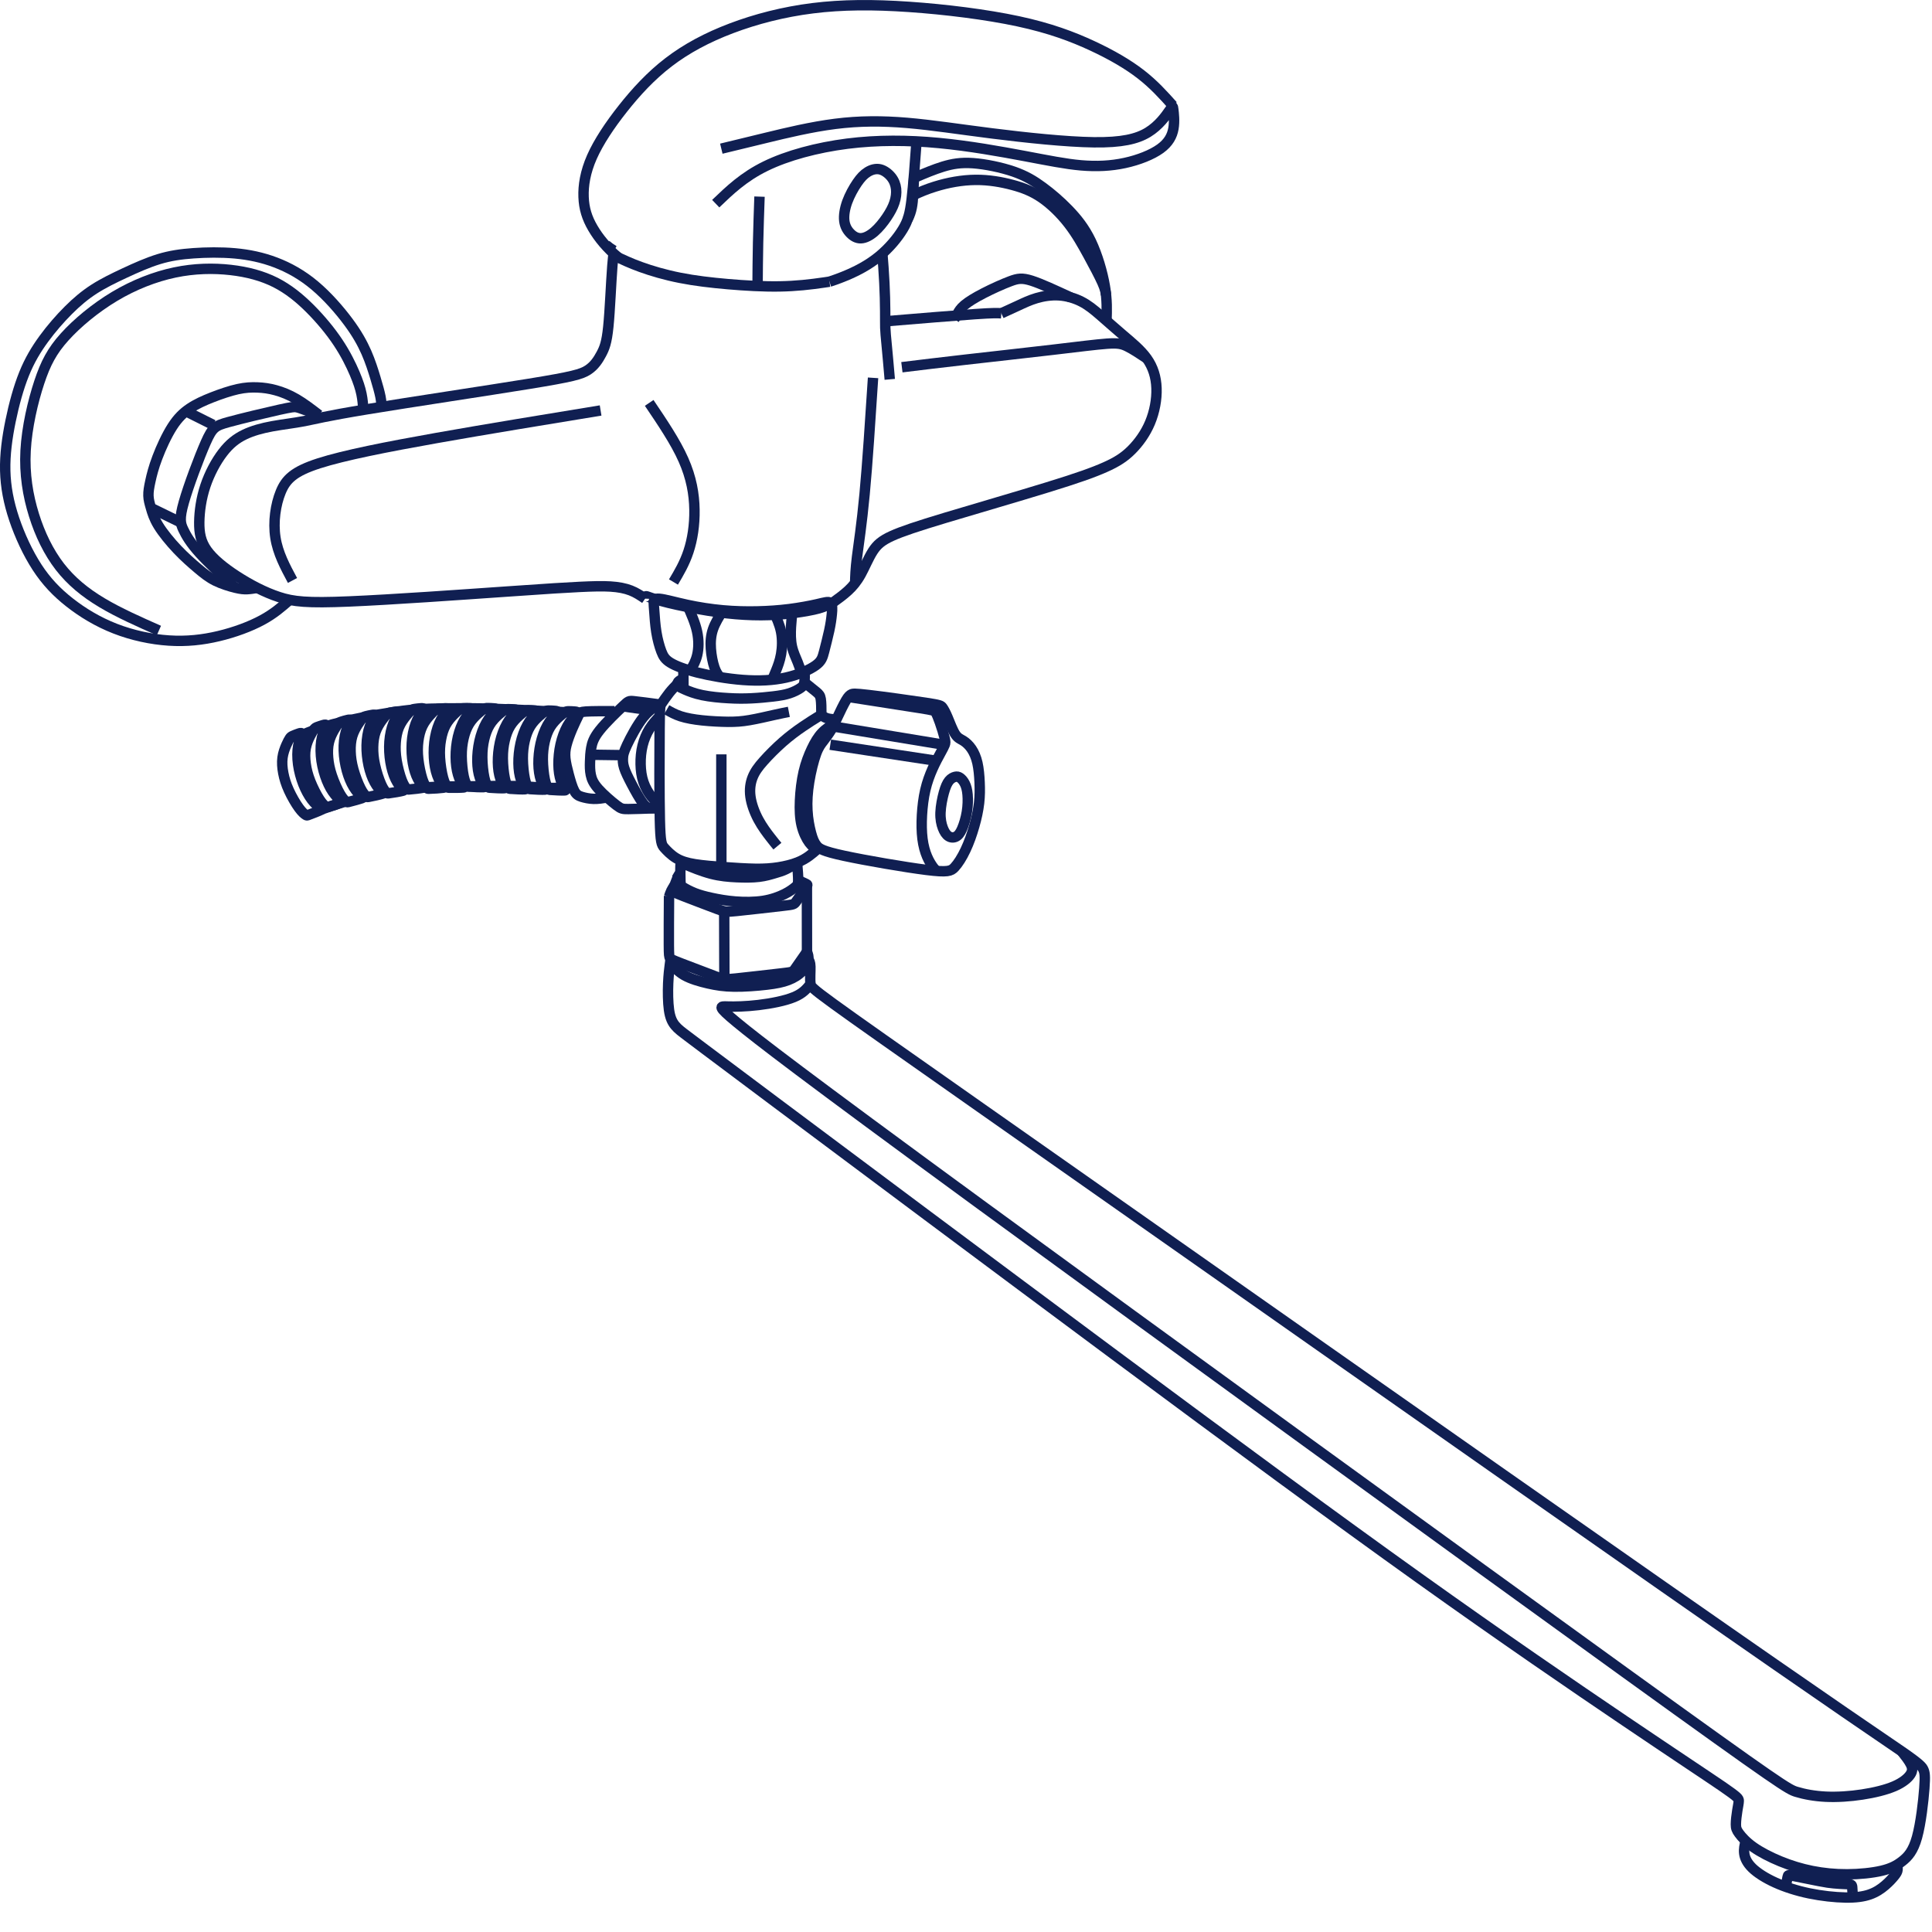 <svg width="65" height="65" viewBox="0 0 65 65" fill="none" xmlns="http://www.w3.org/2000/svg">
<path d="M22.186 20.145C22.371 20.161 22.731 20.265 23.12 20.349C23.508 20.433 23.925 20.497 24.325 20.533C24.726 20.569 25.11 20.577 25.479 20.569C25.847 20.561 26.2 20.537 26.548 20.493C26.896 20.449 27.241 20.385 27.485 20.329C27.73 20.273 27.874 20.225 27.942 20.281C28.01 20.337 28.002 20.497 27.986 20.662C27.97 20.826 27.946 20.994 27.898 21.218C27.85 21.443 27.777 21.723 27.726 21.923C27.673 22.123 27.642 22.244 27.441 22.388C27.241 22.532 26.872 22.7 26.444 22.796C26.015 22.892 25.527 22.916 24.994 22.876C24.461 22.836 23.884 22.732 23.452 22.624C23.019 22.516 22.731 22.404 22.555 22.296C22.379 22.188 22.314 22.083 22.25 21.915C22.186 21.747 22.122 21.515 22.082 21.266C22.042 21.018 22.026 20.754 22.014 20.585C22.002 20.417 21.994 20.345 21.994 20.273C21.994 20.201 22.002 20.129 22.186 20.145Z" stroke="#101F52" stroke-width="0.35"/>
<path d="M23.119 20.349C23.254 20.652 23.389 20.955 23.452 21.247C23.516 21.539 23.508 21.819 23.457 22.036C23.406 22.253 23.313 22.408 23.266 22.485C23.22 22.562 23.22 22.562 23.22 22.562" stroke="#101F52" stroke-width="0.35"/>
<path d="M24.324 20.534C24.194 20.743 24.063 20.953 23.989 21.166C23.916 21.379 23.9 21.595 23.916 21.823C23.932 22.052 23.98 22.292 24.036 22.454C24.091 22.615 24.154 22.698 24.217 22.782" stroke="#101F52" stroke-width="0.35"/>
<path d="M26.014 20.545C26.121 20.775 26.228 21.005 26.278 21.256C26.327 21.507 26.319 21.779 26.279 22.007C26.239 22.236 26.167 22.42 26.112 22.556C26.058 22.693 26.02 22.781 25.982 22.87" stroke="#101F52" stroke-width="0.35"/>
<path d="M26.67 20.477C26.646 20.681 26.623 20.886 26.611 21.1C26.599 21.314 26.599 21.539 26.643 21.743C26.688 21.947 26.776 22.131 26.836 22.277C26.896 22.423 26.928 22.53 26.961 22.637" stroke="#101F52" stroke-width="0.35"/>
<path d="M22.991 22.49C22.992 22.72 22.993 22.951 22.994 23.066C22.995 23.181 22.995 23.181 22.995 23.181" stroke="#101F52" stroke-width="0.35"/>
<path d="M22.993 22.836C22.921 22.867 22.85 22.898 22.816 22.939C22.782 22.981 22.786 23.033 22.823 23.075C22.858 23.117 22.927 23.149 23.053 23.203C23.179 23.257 23.363 23.333 23.624 23.387C23.884 23.441 24.22 23.474 24.507 23.489C24.793 23.506 25.029 23.506 25.28 23.494C25.53 23.482 25.794 23.457 26.013 23.431C26.231 23.405 26.403 23.377 26.557 23.327C26.712 23.277 26.848 23.205 26.932 23.147C27.016 23.089 27.048 23.045 27.062 22.955C27.077 22.864 27.074 22.728 27.071 22.592" stroke="#101F52" stroke-width="0.35"/>
<path d="M26.155 28.468C26.095 28.396 26.035 28.324 25.923 28.179C25.811 28.035 25.646 27.819 25.514 27.573C25.382 27.326 25.282 27.05 25.248 26.804C25.214 26.557 25.246 26.341 25.32 26.153C25.394 25.965 25.51 25.804 25.689 25.604C25.867 25.404 26.107 25.163 26.337 24.961C26.568 24.759 26.788 24.595 27.002 24.449C27.216 24.302 27.425 24.174 27.529 24.11C27.633 24.046 27.633 24.046 27.633 23.944C27.633 23.842 27.633 23.638 27.613 23.515C27.593 23.393 27.553 23.353 27.458 23.273C27.363 23.194 27.213 23.074 27.063 22.955" stroke="#101F52" stroke-width="0.35"/>
<path d="M32.137 24.701C32.227 24.839 32.315 24.863 32.409 24.921C32.503 24.979 32.604 25.072 32.688 25.196C32.772 25.32 32.84 25.476 32.884 25.67C32.928 25.864 32.948 26.097 32.958 26.325C32.968 26.553 32.968 26.778 32.94 27.02C32.912 27.262 32.856 27.523 32.778 27.795C32.7 28.067 32.6 28.352 32.483 28.598C32.367 28.844 32.235 29.052 32.115 29.181C31.995 29.309 31.887 29.357 31.168 29.267C30.449 29.177 29.119 28.948 28.396 28.792C27.673 28.636 27.557 28.552 27.473 28.446C27.389 28.34 27.337 28.212 27.285 28.015C27.233 27.819 27.18 27.555 27.165 27.262C27.148 26.97 27.169 26.649 27.225 26.305C27.281 25.961 27.373 25.592 27.457 25.362C27.541 25.131 27.617 25.039 27.705 24.925C27.793 24.811 27.894 24.675 27.97 24.547C28.046 24.419 28.098 24.298 28.182 24.118C28.266 23.938 28.382 23.698 28.464 23.559C28.546 23.421 28.594 23.385 28.642 23.361C28.691 23.337 28.739 23.325 29.231 23.383C29.724 23.441 30.661 23.57 31.146 23.644C31.63 23.718 31.662 23.738 31.706 23.798C31.75 23.858 31.807 23.958 31.881 24.134C31.955 24.31 32.047 24.563 32.137 24.701Z" stroke="#101F52" stroke-width="0.35"/>
<path d="M28.54 23.447C29.491 23.595 30.443 23.742 30.93 23.82C31.418 23.898 31.442 23.906 31.478 23.966C31.514 24.026 31.562 24.138 31.62 24.304C31.679 24.471 31.747 24.691 31.779 24.823C31.811 24.955 31.807 24.999 31.783 25.061C31.759 25.123 31.715 25.203 31.643 25.336C31.57 25.468 31.47 25.652 31.376 25.862C31.282 26.073 31.194 26.309 31.132 26.575C31.07 26.841 31.034 27.138 31.018 27.424C31.002 27.711 31.006 27.987 31.036 28.223C31.066 28.46 31.122 28.656 31.19 28.816C31.258 28.976 31.338 29.1 31.394 29.176C31.45 29.251 31.481 29.277 31.512 29.303" stroke="#101F52" stroke-width="0.35"/>
<path d="M32.3 26.167C32.246 26.129 32.199 26.121 32.136 26.135C32.074 26.149 31.998 26.185 31.932 26.265C31.866 26.345 31.81 26.469 31.756 26.663C31.702 26.858 31.65 27.122 31.642 27.338C31.634 27.555 31.67 27.723 31.72 27.855C31.77 27.987 31.834 28.083 31.912 28.133C31.99 28.183 32.082 28.188 32.16 28.149C32.239 28.111 32.303 28.031 32.367 27.885C32.431 27.739 32.495 27.527 32.529 27.316C32.563 27.106 32.567 26.898 32.553 26.736C32.539 26.573 32.507 26.457 32.461 26.365C32.415 26.273 32.355 26.205 32.3 26.167Z" stroke="#101F52" stroke-width="0.35"/>
<path d="M31.783 25.061C30.531 24.855 29.28 24.648 28.028 24.441" stroke="#101F52" stroke-width="0.35"/>
<path d="M31.504 25.596C30.314 25.416 29.124 25.235 27.934 25.055" stroke="#101F52" stroke-width="0.35"/>
<path d="M28.065 24.203C27.977 24.195 27.889 24.186 27.814 24.161C27.739 24.135 27.677 24.091 27.615 24.048" stroke="#101F52" stroke-width="0.35"/>
<path d="M28.08 24.335C27.931 24.427 27.782 24.519 27.653 24.655C27.524 24.791 27.416 24.971 27.312 25.189C27.208 25.408 27.108 25.664 27.038 25.966C26.968 26.269 26.928 26.617 26.914 26.932C26.9 27.246 26.912 27.526 26.97 27.771C27.028 28.015 27.132 28.223 27.228 28.351C27.324 28.48 27.412 28.528 27.454 28.552C27.496 28.576 27.492 28.576 27.45 28.612C27.408 28.648 27.328 28.72 27.224 28.796C27.12 28.872 26.992 28.952 26.815 29.02C26.639 29.088 26.415 29.144 26.185 29.18C25.954 29.216 25.718 29.233 25.414 29.229C25.109 29.224 24.737 29.201 24.374 29.174C24.012 29.148 23.66 29.12 23.385 29.076C23.111 29.032 22.915 28.972 22.746 28.87C22.578 28.768 22.438 28.624 22.348 28.522C22.258 28.419 22.218 28.359 22.2 27.576C22.182 26.793 22.186 25.287 22.192 24.526C22.198 23.765 22.206 23.749 22.262 23.665C22.318 23.581 22.422 23.429 22.518 23.308C22.615 23.187 22.704 23.097 22.749 23.053C22.793 23.008 22.793 23.008 22.798 23.019C22.803 23.03 22.813 23.052 22.822 23.075" stroke="#101F52" stroke-width="0.35"/>
<path d="M22.431 23.878C22.571 23.958 22.711 24.038 22.903 24.1C23.096 24.162 23.34 24.206 23.624 24.236C23.909 24.266 24.233 24.282 24.493 24.285C24.754 24.286 24.95 24.274 25.218 24.228C25.487 24.182 25.827 24.102 26.059 24.05C26.292 23.998 26.416 23.974 26.54 23.95" stroke="#101F52" stroke-width="0.35"/>
<path d="M24.269 29.045C24.269 27.823 24.269 26.602 24.269 25.38" stroke="#101F52" stroke-width="0.35"/>
<path d="M22.183 23.705C22.209 23.692 22.236 23.679 22.149 23.721C22.062 23.764 21.862 23.863 21.65 24.125C21.438 24.386 21.213 24.811 21.095 25.063C20.977 25.316 20.965 25.396 20.959 25.488C20.953 25.58 20.953 25.684 20.997 25.826C21.041 25.968 21.129 26.149 21.249 26.377C21.369 26.605 21.521 26.881 21.634 27.026C21.746 27.17 21.818 27.182 21.905 27.188C21.991 27.194 22.093 27.194 22.194 27.194" stroke="#101F52" stroke-width="0.35"/>
<path d="M22.198 24.091C22.075 24.224 21.952 24.357 21.851 24.52C21.75 24.683 21.669 24.875 21.619 25.08C21.569 25.284 21.549 25.5 21.553 25.71C21.557 25.921 21.585 26.125 21.649 26.313C21.713 26.501 21.814 26.674 21.91 26.794C22.006 26.914 22.099 26.982 22.192 27.05" stroke="#101F52" stroke-width="0.35"/>
<path d="M22.191 23.701C21.85 23.655 21.509 23.61 21.333 23.592C21.156 23.573 21.144 23.581 20.952 23.764C20.76 23.946 20.387 24.302 20.177 24.567C19.967 24.831 19.919 25.003 19.891 25.163C19.863 25.324 19.855 25.472 19.851 25.622C19.846 25.772 19.846 25.924 19.877 26.07C19.907 26.217 19.967 26.357 20.135 26.545C20.303 26.733 20.579 26.97 20.74 27.092C20.9 27.214 20.944 27.222 21.143 27.22C21.341 27.218 21.695 27.205 22.048 27.193" stroke="#101F52" stroke-width="0.35"/>
<path d="M19.862 25.392C20.231 25.397 20.599 25.402 20.968 25.407" stroke="#101F52" stroke-width="0.35"/>
<path d="M20.952 23.764C21.26 23.807 21.568 23.851 21.876 23.895" stroke="#101F52" stroke-width="0.35"/>
<path d="M20.675 23.926C20.295 23.926 19.915 23.926 19.718 23.938C19.522 23.95 19.51 23.974 19.462 24.072C19.414 24.17 19.33 24.342 19.252 24.524C19.174 24.707 19.102 24.899 19.06 25.061C19.017 25.223 19.006 25.356 19.021 25.514C19.038 25.672 19.082 25.856 19.136 26.058C19.19 26.261 19.254 26.481 19.322 26.609C19.39 26.737 19.462 26.773 19.57 26.808C19.678 26.841 19.822 26.873 19.971 26.877C20.12 26.881 20.273 26.856 20.426 26.831" stroke="#101F52" stroke-width="0.35"/>
<path d="M18.745 23.982C18.709 24.034 18.593 24.13 18.489 24.28C18.385 24.43 18.293 24.635 18.229 24.855C18.165 25.075 18.129 25.312 18.119 25.532C18.108 25.752 18.125 25.956 18.165 26.125C18.205 26.293 18.269 26.425 18.309 26.493C18.349 26.561 18.365 26.565 18.329 26.567C18.293 26.569 18.205 26.569 18.11 26.565C18.017 26.561 17.916 26.553 17.862 26.551C17.808 26.549 17.8 26.553 17.772 26.511C17.744 26.469 17.696 26.381 17.658 26.203C17.62 26.024 17.592 25.756 17.59 25.526C17.588 25.296 17.612 25.103 17.654 24.923C17.696 24.743 17.756 24.575 17.842 24.435C17.928 24.294 18.041 24.182 18.131 24.1C18.221 24.018 18.289 23.966 18.335 23.938C18.381 23.91 18.405 23.906 18.461 23.906C18.517 23.906 18.605 23.91 18.671 23.916C18.737 23.922 18.781 23.93 18.745 23.982Z" stroke="#101F52" stroke-width="0.35"/>
<path d="M19.418 24.006C19.382 24.058 19.266 24.154 19.162 24.305C19.058 24.455 18.966 24.659 18.902 24.879C18.837 25.1 18.802 25.336 18.792 25.556C18.781 25.776 18.797 25.981 18.837 26.149C18.878 26.317 18.942 26.45 18.982 26.517C19.022 26.585 19.038 26.59 19.002 26.592C18.966 26.594 18.878 26.594 18.784 26.59C18.689 26.585 18.589 26.578 18.535 26.576C18.481 26.574 18.473 26.578 18.445 26.536C18.417 26.494 18.369 26.405 18.331 26.227C18.293 26.049 18.265 25.78 18.263 25.55C18.261 25.32 18.285 25.128 18.327 24.948C18.369 24.767 18.429 24.599 18.515 24.459C18.601 24.319 18.713 24.207 18.803 24.124C18.894 24.042 18.962 23.99 19.008 23.962C19.054 23.934 19.078 23.93 19.134 23.93C19.19 23.93 19.278 23.934 19.344 23.94C19.41 23.946 19.454 23.954 19.418 24.006Z" stroke="#101F52" stroke-width="0.35"/>
<path d="M18.073 23.97C18.037 24.022 17.92 24.118 17.816 24.268C17.712 24.419 17.62 24.623 17.556 24.843C17.492 25.064 17.456 25.3 17.446 25.52C17.436 25.74 17.452 25.945 17.492 26.113C17.532 26.281 17.596 26.413 17.636 26.481C17.676 26.549 17.692 26.553 17.656 26.555C17.62 26.557 17.532 26.557 17.438 26.553C17.343 26.549 17.244 26.541 17.189 26.539C17.135 26.537 17.127 26.541 17.099 26.499C17.071 26.457 17.023 26.369 16.985 26.191C16.947 26.013 16.919 25.744 16.917 25.514C16.915 25.284 16.939 25.091 16.981 24.911C17.023 24.731 17.083 24.563 17.169 24.423C17.256 24.282 17.368 24.17 17.458 24.088C17.548 24.006 17.616 23.954 17.662 23.926C17.708 23.898 17.732 23.894 17.788 23.894C17.844 23.894 17.932 23.898 17.998 23.904C18.064 23.91 18.109 23.918 18.073 23.97Z" stroke="#101F52" stroke-width="0.35"/>
<path d="M17.381 23.934C17.345 23.986 17.229 24.082 17.125 24.232C17.021 24.383 16.929 24.587 16.864 24.807C16.8 25.027 16.764 25.264 16.754 25.484C16.744 25.704 16.76 25.909 16.8 26.077C16.84 26.245 16.904 26.377 16.945 26.445C16.985 26.513 17.001 26.517 16.965 26.519C16.929 26.521 16.84 26.521 16.746 26.517C16.652 26.513 16.552 26.505 16.498 26.503C16.444 26.501 16.436 26.505 16.408 26.463C16.38 26.421 16.332 26.333 16.294 26.155C16.256 25.977 16.228 25.708 16.226 25.478C16.224 25.248 16.248 25.055 16.29 24.875C16.332 24.695 16.392 24.527 16.478 24.387C16.564 24.246 16.676 24.134 16.766 24.052C16.856 23.97 16.925 23.918 16.971 23.89C17.017 23.862 17.041 23.858 17.097 23.858C17.153 23.858 17.241 23.862 17.307 23.868C17.373 23.874 17.417 23.882 17.381 23.934Z" stroke="#101F52" stroke-width="0.35"/>
<path d="M16.689 23.898C16.653 23.95 16.537 24.046 16.433 24.196C16.328 24.346 16.236 24.551 16.172 24.771C16.108 24.991 16.072 25.228 16.062 25.448C16.052 25.668 16.068 25.873 16.108 26.041C16.148 26.209 16.212 26.341 16.252 26.409C16.292 26.477 16.308 26.481 16.272 26.483C16.236 26.485 16.148 26.485 16.054 26.481C15.96 26.477 15.86 26.469 15.806 26.467C15.752 26.465 15.743 26.469 15.716 26.427C15.687 26.385 15.639 26.297 15.601 26.119C15.563 25.941 15.535 25.672 15.533 25.442C15.531 25.212 15.555 25.02 15.597 24.839C15.639 24.659 15.7 24.491 15.786 24.351C15.872 24.21 15.984 24.098 16.074 24.016C16.164 23.934 16.232 23.882 16.278 23.854C16.324 23.826 16.348 23.822 16.404 23.822C16.461 23.822 16.549 23.826 16.615 23.832C16.681 23.838 16.725 23.846 16.689 23.898Z" stroke="#101F52" stroke-width="0.35"/>
<path d="M15.876 23.89C15.843 23.944 15.732 24.046 15.636 24.201C15.54 24.357 15.459 24.566 15.406 24.789C15.354 25.012 15.33 25.25 15.332 25.471C15.333 25.691 15.36 25.894 15.409 26.06C15.457 26.226 15.528 26.355 15.572 26.421C15.615 26.486 15.632 26.49 15.596 26.494C15.56 26.497 15.472 26.502 15.378 26.503C15.283 26.504 15.183 26.501 15.129 26.502C15.075 26.503 15.067 26.507 15.037 26.467C15.007 26.426 14.954 26.341 14.907 26.165C14.859 25.989 14.817 25.722 14.803 25.492C14.789 25.262 14.803 25.069 14.836 24.887C14.868 24.705 14.919 24.534 14.998 24.389C15.077 24.245 15.183 24.127 15.269 24.04C15.354 23.953 15.42 23.898 15.464 23.867C15.509 23.837 15.532 23.832 15.588 23.829C15.644 23.826 15.733 23.825 15.799 23.828C15.865 23.83 15.91 23.836 15.876 23.89Z" stroke="#101F52" stroke-width="0.35"/>
<path d="M15.061 23.888C15.03 23.943 14.925 24.051 14.837 24.211C14.749 24.372 14.679 24.584 14.638 24.81C14.597 25.036 14.586 25.275 14.599 25.495C14.612 25.715 14.649 25.916 14.707 26.079C14.764 26.243 14.842 26.367 14.889 26.431C14.936 26.494 14.952 26.497 14.916 26.503C14.881 26.508 14.793 26.517 14.699 26.523C14.605 26.529 14.505 26.532 14.451 26.535C14.397 26.539 14.389 26.544 14.357 26.505C14.325 26.466 14.268 26.383 14.211 26.21C14.155 26.037 14.099 25.773 14.073 25.544C14.047 25.315 14.05 25.122 14.073 24.938C14.096 24.754 14.139 24.581 14.21 24.432C14.28 24.284 14.38 24.161 14.461 24.07C14.542 23.978 14.605 23.92 14.648 23.887C14.69 23.854 14.714 23.848 14.77 23.842C14.826 23.836 14.914 23.831 14.98 23.83C15.046 23.829 15.091 23.832 15.061 23.888Z" stroke="#101F52" stroke-width="0.35"/>
<path d="M14.244 23.883C14.216 23.94 14.117 24.053 14.037 24.218C13.958 24.382 13.899 24.599 13.87 24.826C13.841 25.054 13.843 25.293 13.867 25.512C13.892 25.731 13.94 25.93 14.005 26.09C14.071 26.25 14.155 26.371 14.205 26.431C14.256 26.492 14.272 26.494 14.237 26.502C14.201 26.509 14.114 26.523 14.021 26.534C13.927 26.544 13.827 26.552 13.773 26.559C13.72 26.565 13.712 26.57 13.678 26.533C13.644 26.496 13.583 26.417 13.517 26.247C13.452 26.076 13.382 25.816 13.344 25.589C13.306 25.361 13.3 25.168 13.313 24.983C13.326 24.799 13.359 24.623 13.422 24.471C13.486 24.319 13.579 24.191 13.655 24.096C13.731 24 13.79 23.939 13.831 23.904C13.873 23.869 13.896 23.861 13.951 23.852C14.006 23.843 14.094 23.834 14.16 23.829C14.226 23.825 14.271 23.826 14.244 23.883Z" stroke="#101F52" stroke-width="0.35"/>
<path d="M13.426 23.989C13.402 24.047 13.308 24.165 13.237 24.334C13.167 24.502 13.119 24.721 13.102 24.95C13.085 25.179 13.099 25.418 13.135 25.635C13.171 25.853 13.229 26.049 13.303 26.206C13.378 26.362 13.468 26.478 13.521 26.536C13.574 26.594 13.591 26.595 13.556 26.604C13.521 26.614 13.435 26.632 13.342 26.648C13.249 26.663 13.149 26.676 13.096 26.686C13.043 26.695 13.036 26.7 13 26.665C12.964 26.63 12.898 26.554 12.824 26.387C12.75 26.221 12.666 25.964 12.617 25.739C12.567 25.514 12.55 25.321 12.554 25.136C12.558 24.951 12.582 24.774 12.637 24.619C12.692 24.464 12.778 24.331 12.849 24.232C12.92 24.133 12.976 24.068 13.015 24.031C13.055 23.994 13.077 23.985 13.132 23.973C13.187 23.962 13.274 23.947 13.34 23.939C13.406 23.932 13.45 23.93 13.426 23.989Z" stroke="#101F52" stroke-width="0.35"/>
<path d="M12.607 24.096C12.585 24.156 12.498 24.279 12.436 24.451C12.375 24.623 12.339 24.844 12.334 25.073C12.329 25.303 12.355 25.54 12.402 25.756C12.45 25.971 12.518 26.164 12.601 26.316C12.683 26.468 12.779 26.58 12.835 26.635C12.892 26.69 12.908 26.69 12.874 26.701C12.839 26.713 12.754 26.735 12.662 26.756C12.57 26.776 12.471 26.794 12.419 26.807C12.366 26.819 12.359 26.825 12.321 26.791C12.283 26.758 12.214 26.685 12.131 26.523C12.048 26.361 11.952 26.109 11.89 25.887C11.829 25.665 11.802 25.473 11.796 25.288C11.79 25.103 11.805 24.925 11.852 24.767C11.899 24.61 11.978 24.472 12.044 24.369C12.109 24.267 12.162 24.199 12.199 24.16C12.236 24.121 12.258 24.111 12.312 24.096C12.367 24.082 12.453 24.063 12.518 24.052C12.584 24.04 12.628 24.037 12.607 24.096Z" stroke="#101F52" stroke-width="0.35"/>
<path d="M11.787 24.261C11.768 24.322 11.688 24.449 11.635 24.624C11.582 24.799 11.558 25.022 11.565 25.251C11.572 25.48 11.611 25.716 11.669 25.929C11.728 26.142 11.806 26.331 11.896 26.479C11.986 26.626 12.088 26.732 12.148 26.784C12.207 26.837 12.223 26.836 12.189 26.849C12.156 26.862 12.072 26.889 11.981 26.914C11.89 26.939 11.793 26.963 11.741 26.978C11.689 26.992 11.682 26.999 11.643 26.967C11.603 26.936 11.53 26.867 11.439 26.709C11.347 26.552 11.238 26.305 11.165 26.087C11.092 25.868 11.055 25.678 11.04 25.494C11.024 25.309 11.029 25.131 11.068 24.971C11.106 24.811 11.178 24.669 11.238 24.564C11.299 24.458 11.347 24.387 11.383 24.346C11.418 24.305 11.439 24.294 11.493 24.277C11.546 24.259 11.631 24.236 11.696 24.221C11.761 24.206 11.805 24.201 11.787 24.261Z" stroke="#101F52" stroke-width="0.35"/>
<path d="M10.967 24.429C10.952 24.49 10.878 24.622 10.834 24.799C10.791 24.977 10.778 25.2 10.797 25.429C10.816 25.657 10.867 25.891 10.937 26.1C11.007 26.31 11.095 26.495 11.193 26.637C11.29 26.78 11.397 26.88 11.459 26.93C11.521 26.979 11.537 26.977 11.504 26.992C11.472 27.006 11.389 27.038 11.3 27.068C11.211 27.098 11.114 27.126 11.063 27.144C11.012 27.161 11.006 27.168 10.964 27.139C10.923 27.11 10.847 27.044 10.748 26.892C10.648 26.739 10.526 26.498 10.441 26.284C10.357 26.07 10.31 25.882 10.285 25.698C10.26 25.515 10.256 25.337 10.286 25.175C10.316 25.013 10.38 24.868 10.435 24.759C10.49 24.65 10.535 24.577 10.568 24.535C10.601 24.492 10.622 24.48 10.674 24.459C10.726 24.439 10.81 24.412 10.874 24.393C10.938 24.375 10.982 24.367 10.967 24.429Z" stroke="#101F52" stroke-width="0.35"/>
<path d="M10.146 24.709C10.134 24.771 10.067 24.906 10.033 25.086C9.999 25.265 9.998 25.49 10.029 25.717C10.06 25.944 10.123 26.175 10.203 26.38C10.284 26.585 10.382 26.765 10.487 26.903C10.592 27.04 10.704 27.135 10.768 27.181C10.832 27.227 10.849 27.224 10.817 27.24C10.784 27.257 10.704 27.293 10.616 27.327C10.529 27.362 10.434 27.395 10.384 27.416C10.334 27.436 10.328 27.442 10.285 27.416C10.242 27.389 10.163 27.328 10.056 27.18C9.948 27.033 9.813 26.799 9.718 26.59C9.622 26.38 9.566 26.195 9.531 26.013C9.496 25.831 9.483 25.653 9.505 25.49C9.526 25.327 9.583 25.179 9.632 25.067C9.681 24.955 9.722 24.88 9.752 24.836C9.783 24.791 9.803 24.778 9.855 24.755C9.906 24.732 9.988 24.7 10.051 24.679C10.114 24.657 10.157 24.647 10.146 24.709Z" stroke="#101F52" stroke-width="0.35"/>
<path d="M22.893 29.127C22.899 29.004 22.911 29.018 23.087 29.096C23.264 29.173 23.604 29.313 23.916 29.395C24.229 29.477 24.513 29.501 24.786 29.513C25.058 29.525 25.318 29.525 25.535 29.499C25.751 29.473 25.923 29.421 26.065 29.379C26.207 29.337 26.32 29.305 26.44 29.247C26.56 29.189 26.688 29.105 26.752 29.062C26.816 29.02 26.816 29.02 26.826 29.137C26.836 29.253 26.856 29.485 26.854 29.617C26.852 29.749 26.828 29.781 26.758 29.841C26.688 29.901 26.572 29.99 26.392 30.08C26.211 30.17 25.967 30.262 25.675 30.308C25.382 30.354 25.042 30.354 24.739 30.33C24.437 30.306 24.173 30.258 23.95 30.21C23.728 30.162 23.548 30.114 23.384 30.05C23.22 29.986 23.071 29.905 22.991 29.855C22.911 29.805 22.899 29.785 22.893 29.646C22.887 29.507 22.887 29.249 22.893 29.127Z" stroke="#101F52" stroke-width="0.35"/>
<path d="M22.797 29.519C22.757 29.619 22.717 29.719 22.689 29.797C22.661 29.875 22.645 29.932 22.651 29.97C22.657 30.008 22.685 30.028 22.975 30.142C23.265 30.256 23.818 30.464 24.102 30.572C24.387 30.68 24.403 30.689 24.793 30.648C25.184 30.608 25.949 30.52 26.331 30.476C26.714 30.432 26.714 30.432 26.79 30.324C26.866 30.216 27.018 30 27.096 29.887C27.174 29.775 27.178 29.767 27.126 29.74C27.073 29.712 26.963 29.665 26.909 29.641C26.854 29.617 26.854 29.617 26.854 29.617" stroke="#101F52" stroke-width="0.35"/>
<path d="M22.509 30.138C22.505 30.787 22.5 31.436 22.503 31.787C22.505 32.139 22.512 32.193 22.542 32.232C22.571 32.271 22.621 32.296 22.922 32.412C23.224 32.528 23.776 32.736 24.061 32.845C24.345 32.953 24.361 32.961 24.752 32.921C25.142 32.881 25.907 32.792 26.29 32.748C26.672 32.704 26.672 32.704 26.756 32.585C26.839 32.465 27.007 32.225 27.174 31.986" stroke="#101F52" stroke-width="0.35"/>
<path d="M27.148 29.811C27.148 30.548 27.149 31.284 27.15 32.02" stroke="#101F52" stroke-width="0.35"/>
<path d="M24.365 30.7C24.367 31.429 24.369 32.158 24.37 32.522C24.371 32.886 24.371 32.886 24.371 32.886" stroke="#101F52" stroke-width="0.35"/>
<path d="M22.508 30.172C22.532 30.099 22.556 30.027 22.586 29.965C22.616 29.903 22.652 29.85 22.688 29.798" stroke="#101F52" stroke-width="0.35"/>
<path d="M22.763 29.56C22.795 29.506 22.828 29.452 22.86 29.398" stroke="#101F52" stroke-width="0.35"/>
<path d="M27.193 32.157C27.193 32.157 27.193 32.157 27.193 32.18C27.193 32.204 27.194 32.252 27.21 32.293C27.227 32.334 27.261 32.367 27.265 32.521C27.27 32.674 27.246 32.946 27.27 33.106C27.294 33.267 27.366 33.315 32.993 37.268C38.62 41.221 49.803 49.079 55.987 53.397C62.171 57.714 63.356 58.491 63.981 58.924C64.606 59.356 64.67 59.444 64.712 59.54C64.754 59.636 64.774 59.741 64.742 60.167C64.71 60.594 64.626 61.343 64.496 61.811C64.366 62.28 64.189 62.468 64.003 62.614C63.817 62.761 63.621 62.865 63.306 62.939C62.992 63.013 62.559 63.057 62.147 63.059C61.734 63.061 61.342 63.021 60.969 62.947C60.597 62.873 60.244 62.764 59.902 62.624C59.559 62.484 59.227 62.312 58.987 62.142C58.746 61.971 58.598 61.803 58.512 61.687C58.426 61.571 58.402 61.507 58.402 61.379C58.402 61.251 58.426 61.058 58.45 60.91C58.474 60.762 58.498 60.658 58.498 60.584C58.498 60.51 58.474 60.466 57.94 60.099C57.405 59.733 56.359 59.044 54.653 57.89C52.947 56.737 50.58 55.119 47.734 53.086C44.889 51.053 41.564 48.606 37.495 45.584C33.426 42.562 28.612 38.966 26.084 37.075C23.557 35.185 23.317 35.001 23.131 34.861C22.944 34.72 22.812 34.624 22.712 34.502C22.612 34.38 22.544 34.232 22.508 33.979C22.472 33.727 22.468 33.371 22.48 33.084C22.492 32.798 22.52 32.582 22.534 32.474C22.548 32.365 22.548 32.365 22.548 32.365C22.548 32.365 22.548 32.365 22.612 32.446C22.676 32.526 22.804 32.686 23.02 32.81C23.237 32.934 23.541 33.022 23.821 33.086C24.102 33.15 24.358 33.19 24.701 33.194C25.043 33.199 25.472 33.166 25.794 33.128C26.116 33.09 26.333 33.046 26.521 32.974C26.709 32.902 26.869 32.802 26.985 32.68C27.102 32.558 27.174 32.413 27.194 32.3C27.214 32.186 27.182 32.103 27.15 32.02" stroke="#101F52" stroke-width="0.35"/>
<path d="M27.27 33.106C27.142 33.264 27.014 33.422 26.713 33.546C26.413 33.671 25.94 33.763 25.518 33.813C25.095 33.863 24.723 33.871 24.474 33.863C24.226 33.855 24.102 33.831 24.791 34.4C25.48 34.969 26.982 36.13 32.949 40.496C38.917 44.861 49.35 52.431 54.663 56.266C59.976 60.101 60.168 60.201 60.435 60.283C60.701 60.365 61.042 60.429 61.426 60.448C61.81 60.466 62.239 60.438 62.65 60.375C63.06 60.313 63.453 60.217 63.735 60.095C64.017 59.973 64.19 59.825 64.272 59.701C64.354 59.577 64.346 59.476 64.282 59.351C64.219 59.225 64.1 59.075 63.981 58.924" stroke="#101F52" stroke-width="0.35"/>
<path d="M58.732 61.933C58.698 62.07 58.664 62.207 58.683 62.358C58.702 62.508 58.775 62.672 58.949 62.843C59.123 63.013 59.399 63.189 59.732 63.339C60.064 63.489 60.453 63.614 60.869 63.7C61.286 63.786 61.73 63.834 62.083 63.84C62.435 63.846 62.696 63.81 62.908 63.736C63.12 63.662 63.284 63.55 63.423 63.431C63.561 63.313 63.673 63.189 63.741 63.103C63.809 63.017 63.833 62.969 63.84 62.914C63.847 62.859 63.838 62.798 63.828 62.736" stroke="#101F52" stroke-width="0.35"/>
<path d="M60.077 63.479C60.103 63.345 60.13 63.211 60.143 63.144C60.156 63.077 60.156 63.077 60.353 63.117C60.549 63.157 60.941 63.237 61.194 63.285C61.446 63.334 61.558 63.349 61.688 63.361C61.818 63.373 61.967 63.382 62.071 63.386C62.175 63.389 62.235 63.389 62.269 63.404C62.303 63.418 62.311 63.446 62.315 63.484C62.319 63.522 62.319 63.57 62.324 63.63C62.328 63.691 62.337 63.763 62.341 63.8C62.345 63.836 62.343 63.836 62.343 63.836" stroke="#101F52" stroke-width="0.35"/>
<path d="M10.137 24.741C10.271 24.681 10.405 24.625 10.539 24.574M10.965 24.433C11.117 24.388 11.268 24.349 11.417 24.312M11.788 24.224C11.934 24.191 12.081 24.16 12.231 24.131M12.61 24.061C12.781 24.031 12.953 24.004 13.121 23.977C13.405 23.933 13.678 23.893 13.986 23.869C14.294 23.845 14.637 23.837 15.046 23.832C15.455 23.827 15.93 23.824 16.601 23.846C17.272 23.868 18.14 23.915 18.574 23.939C19.008 23.962 19.008 23.962 19.008 23.962" stroke="#101F52" stroke-width="0.35"/>
<path d="M10.832 27.226C10.927 27.193 11.027 27.159 11.135 27.122C11.285 27.072 11.449 27.017 11.635 26.961M12.181 26.813C12.223 26.802 12.267 26.792 12.311 26.782M12.873 26.671C12.911 26.664 12.948 26.658 12.986 26.651M13.552 26.568C13.6 26.562 13.648 26.556 13.695 26.55M14.255 26.495C14.83 26.452 15.318 26.459 15.828 26.455C16.347 26.451 16.888 26.434 17.328 26.446C17.768 26.457 18.106 26.496 18.413 26.507C18.719 26.517 18.992 26.5 19.266 26.482" stroke="#101F52" stroke-width="0.35"/>
<path d="M20.687 8.567C20.686 8.58 20.684 8.594 20.683 8.607" stroke="#101F52" stroke-width="0.35"/>
<path d="M20.683 8.607C20.943 8.731 21.204 8.856 21.564 8.985C21.923 9.115 22.381 9.25 22.88 9.348C23.379 9.447 23.918 9.51 24.494 9.56C25.069 9.609 25.68 9.645 26.228 9.636C26.776 9.627 27.262 9.573 27.747 9.501C27.8 9.493 27.854 9.485 27.907 9.477" stroke="#101F52" stroke-width="0.35"/>
<path d="M39.459 3.553C39.141 3.198 38.823 2.843 38.388 2.505C37.953 2.166 37.401 1.845 36.745 1.54C36.088 1.235 35.328 0.947 34.257 0.717C33.186 0.487 31.803 0.315 30.589 0.232C29.375 0.148 28.33 0.153 27.342 0.277C26.355 0.4 25.425 0.643 24.61 0.951C23.795 1.259 23.094 1.634 22.494 2.094C21.893 2.554 21.393 3.101 20.954 3.656C20.515 4.211 20.138 4.776 19.914 5.283C19.69 5.791 19.619 6.243 19.634 6.628C19.648 7.013 19.746 7.333 19.948 7.677C20.14 8.005 20.425 8.356 20.8 8.662M27.907 9.477C28.055 9.429 28.197 9.378 28.333 9.324C28.814 9.135 29.22 8.915 29.567 8.632C29.914 8.348 30.201 8.001 30.376 7.711C30.551 7.422 30.614 7.19 30.672 6.704C30.73 6.218 30.784 5.477 30.837 4.737" stroke="#101F52" stroke-width="0.35"/>
<path d="M24.08 6.852C24.55 6.401 25.019 5.95 25.754 5.591C26.488 5.231 27.487 4.964 28.503 4.834C29.518 4.705 30.549 4.713 31.583 4.811C32.618 4.909 33.657 5.097 34.462 5.248C35.269 5.4 35.842 5.517 36.37 5.563C36.898 5.608 37.38 5.584 37.844 5.483C38.308 5.383 38.754 5.206 39.036 5.003C39.318 4.799 39.436 4.57 39.479 4.324C39.522 4.078 39.49 3.815 39.474 3.684C39.458 3.553 39.458 3.553 39.342 3.721C39.226 3.889 38.995 4.224 38.622 4.452C38.25 4.679 37.737 4.799 36.802 4.787C35.868 4.775 34.512 4.631 33.382 4.489C32.253 4.346 31.35 4.205 30.514 4.134C29.678 4.064 28.908 4.064 28.1 4.167C27.292 4.269 26.446 4.473 25.801 4.63C25.156 4.786 24.712 4.894 24.268 5.002" stroke="#101F52" stroke-width="0.35"/>
<path d="M29.607 5.697C29.75 5.73 29.891 5.838 29.987 5.958C30.082 6.078 30.132 6.211 30.148 6.356C30.163 6.501 30.144 6.658 30.09 6.818C30.037 6.978 29.949 7.139 29.833 7.311C29.717 7.482 29.573 7.663 29.42 7.795C29.268 7.927 29.107 8.011 28.966 8.016C28.825 8.021 28.703 7.948 28.604 7.845C28.504 7.742 28.427 7.609 28.405 7.429C28.384 7.25 28.42 7.024 28.503 6.793C28.587 6.563 28.719 6.326 28.838 6.152C28.958 5.977 29.065 5.864 29.192 5.786C29.318 5.708 29.464 5.665 29.607 5.697Z" stroke="#101F52" stroke-width="0.35"/>
<path d="M25.553 6.615C25.535 7.137 25.516 7.658 25.505 8.167C25.494 8.675 25.491 9.17 25.487 9.665" stroke="#101F52" stroke-width="0.35"/>
<path d="M30.537 7.377C30.572 7.311 30.601 7.246 30.623 7.179C30.711 6.925 30.717 6.656 30.732 6.326C30.737 6.218 30.743 6.104 30.75 5.987" stroke="#101F52" stroke-width="0.35"/>
<path d="M20.388 8.239C20.466 8.307 20.553 8.371 20.654 8.432" stroke="#101F52" stroke-width="0.35"/>
<path d="M20.387 8.239C20.385 8.255 20.383 8.271 20.381 8.286" stroke="#101F52" stroke-width="0.35"/>
<path d="M28.024 20.271C27.965 20.29 27.897 20.332 27.824 20.367C27.658 20.448 27.462 20.499 27.181 20.55C26.9 20.602 26.534 20.653 26.164 20.678C25.794 20.704 25.419 20.704 25.041 20.682C24.662 20.661 24.279 20.619 23.828 20.546C23.377 20.474 22.858 20.372 22.491 20.282C22.126 20.193 21.913 20.116 21.807 20.078C21.73 20.05 21.708 20.043 21.704 20.141" stroke="#101F52" stroke-width="0.35"/>
<path d="M20.654 8.432C20.636 8.575 20.619 8.742 20.602 8.946C20.556 9.537 20.522 10.448 20.466 10.993C20.411 11.537 20.334 11.716 20.232 11.908C20.13 12.099 20.003 12.303 19.781 12.448C19.56 12.593 19.245 12.678 17.807 12.912C16.368 13.146 13.807 13.529 12.364 13.767C10.921 14.005 10.598 14.099 10.245 14.167C9.892 14.235 9.509 14.278 9.16 14.341C8.811 14.405 8.496 14.491 8.224 14.622C7.951 14.754 7.721 14.933 7.496 15.227C7.27 15.52 7.049 15.929 6.909 16.35C6.768 16.771 6.709 17.206 6.704 17.567C6.7 17.929 6.751 18.218 6.96 18.512C7.168 18.805 7.534 19.103 7.968 19.384C8.402 19.665 8.904 19.929 9.385 20.086C9.866 20.244 10.326 20.295 11.747 20.235C13.168 20.176 15.551 20.006 17.024 19.904C18.496 19.801 19.058 19.767 19.5 19.746C19.943 19.725 20.266 19.716 20.539 19.733C20.811 19.75 21.032 19.793 21.218 19.865C21.404 19.937 21.554 20.039 21.704 20.141" stroke="#101F52" stroke-width="0.35"/>
<path d="M28.023 20.271C28.201 20.143 28.378 20.015 28.535 19.87C28.692 19.725 28.828 19.563 28.96 19.325C29.092 19.087 29.219 18.772 29.364 18.546C29.509 18.321 29.67 18.184 30.006 18.031C30.343 17.878 30.853 17.708 31.828 17.414C32.802 17.121 34.241 16.704 35.236 16.397C36.232 16.091 36.785 15.895 37.185 15.716C37.585 15.538 37.832 15.376 38.071 15.137C38.309 14.899 38.539 14.584 38.692 14.218C38.845 13.852 38.922 13.435 38.909 13.061C38.896 12.686 38.794 12.354 38.586 12.061C38.377 11.767 38.062 11.512 37.777 11.269C37.492 11.027 37.237 10.797 37.015 10.605C36.794 10.414 36.607 10.261 36.381 10.146C36.156 10.031 35.892 9.954 35.628 9.937C35.364 9.92 35.1 9.963 34.87 10.031C34.641 10.099 34.445 10.193 34.254 10.282C34.062 10.371 33.875 10.457 33.781 10.499C33.688 10.542 33.688 10.542 33.688 10.542" stroke="#101F52" stroke-width="0.35"/>
<path d="M37.227 10.79C37.239 10.443 37.251 10.097 37.172 9.63C37.093 9.163 36.922 8.576 36.705 8.12C36.488 7.665 36.224 7.342 35.944 7.052C35.663 6.763 35.365 6.507 35.075 6.295C34.786 6.082 34.505 5.912 34.097 5.771C33.688 5.631 33.152 5.52 32.739 5.49C32.326 5.461 32.037 5.512 31.73 5.605C31.424 5.699 31.101 5.835 30.816 5.958C30.791 5.969 30.766 5.98 30.742 5.991M29.686 8.529C29.7 8.686 29.712 8.845 29.722 8.997C29.747 9.367 29.765 9.699 29.773 10.014C29.782 10.329 29.782 10.627 29.782 10.81C29.782 10.993 29.782 11.061 29.799 11.265C29.816 11.469 29.85 11.81 29.875 12.082C29.901 12.354 29.918 12.559 29.926 12.661C29.935 12.763 29.935 12.763 29.935 12.763" stroke="#101F52" stroke-width="0.35"/>
<path d="M30.721 6.572C30.942 6.461 31.189 6.362 31.445 6.282C31.892 6.141 32.369 6.056 32.82 6.052C33.271 6.048 33.697 6.124 34.063 6.222C34.429 6.32 34.735 6.439 35.05 6.656C35.365 6.873 35.688 7.188 35.952 7.529C36.216 7.869 36.42 8.235 36.614 8.589C36.807 8.944 36.989 9.287 37.087 9.507C37.185 9.727 37.198 9.824 37.212 9.921" stroke="#101F52" stroke-width="0.35"/>
<path d="M36.016 10.004C35.521 9.775 35.026 9.545 34.706 9.443C34.386 9.342 34.242 9.367 33.991 9.461C33.74 9.554 33.382 9.716 33.093 9.865C32.803 10.014 32.582 10.15 32.446 10.265C32.31 10.38 32.259 10.473 32.216 10.55C32.173 10.627 32.139 10.686 32.105 10.746" stroke="#101F52" stroke-width="0.35"/>
<path d="M29.781 10.81C30.964 10.712 32.147 10.614 32.798 10.569C33.45 10.524 33.569 10.533 33.688 10.541" stroke="#101F52" stroke-width="0.35"/>
<path d="M30.343 12.355C30.973 12.278 31.603 12.201 32.496 12.099C33.39 11.997 34.547 11.87 35.42 11.767C36.292 11.665 36.879 11.589 37.241 11.563C37.603 11.537 37.739 11.563 37.925 11.655C38.112 11.746 38.349 11.903 38.586 12.061" stroke="#101F52" stroke-width="0.35"/>
<path d="M20.207 13.81C18.283 14.125 16.36 14.44 14.683 14.737C13.007 15.035 11.577 15.316 10.73 15.588C9.883 15.861 9.619 16.125 9.445 16.55C9.27 16.976 9.185 17.563 9.266 18.086C9.347 18.61 9.594 19.069 9.841 19.529" stroke="#101F52" stroke-width="0.35"/>
<path d="M21.841 13.555C22.283 14.21 22.726 14.865 22.994 15.47C23.262 16.074 23.356 16.627 23.364 17.146C23.373 17.666 23.296 18.151 23.164 18.551C23.032 18.951 22.845 19.266 22.658 19.581" stroke="#101F52" stroke-width="0.35"/>
<path d="M29.373 12.712C29.279 14.15 29.186 15.589 29.088 16.627C28.99 17.665 28.888 18.304 28.834 18.735C28.781 19.166 28.776 19.391 28.77 19.615" stroke="#101F52" stroke-width="0.35"/>
<path d="M9.745 20.182C9.479 20.416 9.213 20.649 8.816 20.863C8.419 21.078 7.891 21.274 7.355 21.401C6.819 21.529 6.274 21.589 5.683 21.55C5.091 21.512 4.453 21.376 3.874 21.15C3.295 20.925 2.776 20.61 2.342 20.269C1.908 19.929 1.559 19.563 1.248 19.086C0.938 18.61 0.666 18.023 0.478 17.465C0.291 16.908 0.189 16.38 0.176 15.835C0.163 15.291 0.24 14.729 0.355 14.167C0.47 13.605 0.623 13.044 0.81 12.58C0.997 12.116 1.219 11.75 1.474 11.401C1.729 11.052 2.019 10.72 2.3 10.439C2.581 10.158 2.853 9.929 3.163 9.729C3.474 9.529 3.823 9.359 4.198 9.184C4.572 9.01 4.972 8.831 5.351 8.716C5.73 8.601 6.087 8.55 6.512 8.52C6.938 8.49 7.432 8.482 7.904 8.524C8.376 8.567 8.827 8.661 9.274 8.831C9.721 9.001 10.164 9.248 10.589 9.605C11.015 9.963 11.423 10.431 11.717 10.827C12.011 11.222 12.189 11.546 12.326 11.856C12.462 12.167 12.555 12.465 12.632 12.72C12.709 12.976 12.768 13.188 12.799 13.343C12.83 13.498 12.831 13.594 12.833 13.691" stroke="#101F52" stroke-width="0.35"/>
<path d="M5.346 21.214C4.674 20.916 4.002 20.619 3.431 20.278C2.861 19.938 2.393 19.555 2.014 19.066C1.636 18.576 1.346 17.98 1.142 17.325C0.938 16.67 0.819 15.955 0.861 15.163C0.904 14.372 1.108 13.504 1.321 12.861C1.534 12.218 1.755 11.801 2.172 11.338C2.589 10.874 3.202 10.363 3.857 9.971C4.512 9.58 5.21 9.308 5.878 9.167C6.546 9.027 7.185 9.018 7.755 9.082C8.325 9.146 8.827 9.282 9.266 9.503C9.704 9.725 10.079 10.031 10.432 10.384C10.785 10.738 11.117 11.137 11.372 11.521C11.627 11.903 11.806 12.269 11.93 12.559C12.053 12.848 12.121 13.061 12.161 13.254C12.201 13.446 12.213 13.618 12.224 13.791" stroke="#101F52" stroke-width="0.35"/>
<path d="M10.734 13.963C10.479 13.767 10.224 13.571 9.977 13.427C9.73 13.282 9.492 13.188 9.275 13.129C9.058 13.069 8.862 13.043 8.662 13.035C8.462 13.027 8.258 13.035 7.998 13.092C7.738 13.15 7.424 13.256 7.141 13.367C6.858 13.478 6.606 13.592 6.387 13.739C6.168 13.886 5.981 14.065 5.794 14.358C5.606 14.652 5.419 15.061 5.294 15.393C5.168 15.725 5.104 15.98 5.06 16.184C5.015 16.388 4.989 16.541 4.994 16.678C4.998 16.814 5.032 16.933 5.077 17.088C5.121 17.244 5.177 17.435 5.328 17.682C5.479 17.929 5.726 18.231 5.968 18.486C6.211 18.742 6.449 18.95 6.653 19.122C6.858 19.295 7.028 19.431 7.247 19.54C7.466 19.648 7.734 19.729 7.919 19.774C8.104 19.818 8.207 19.827 8.316 19.822C8.424 19.817 8.54 19.798 8.655 19.779" stroke="#101F52" stroke-width="0.35"/>
<path d="M7.919 19.774C7.466 19.356 7.012 18.938 6.711 18.604C6.41 18.27 6.261 18.018 6.166 17.814C6.07 17.61 6.027 17.452 6.185 16.897C6.342 16.342 6.7 15.389 6.923 14.884C7.147 14.38 7.236 14.325 7.685 14.201C8.134 14.078 8.942 13.886 9.383 13.788C9.823 13.691 9.896 13.686 9.97 13.699C10.044 13.712 10.121 13.742 10.249 13.788C10.376 13.835 10.555 13.899 10.734 13.963" stroke="#101F52" stroke-width="0.35"/>
<path d="M6.254 13.836C6.56 13.989 6.866 14.142 7.172 14.295" stroke="#101F52" stroke-width="0.35"/>
<path d="M6.088 17.581C5.751 17.416 5.413 17.253 5.076 17.088" stroke="#101F52" stroke-width="0.35"/>
</svg>
